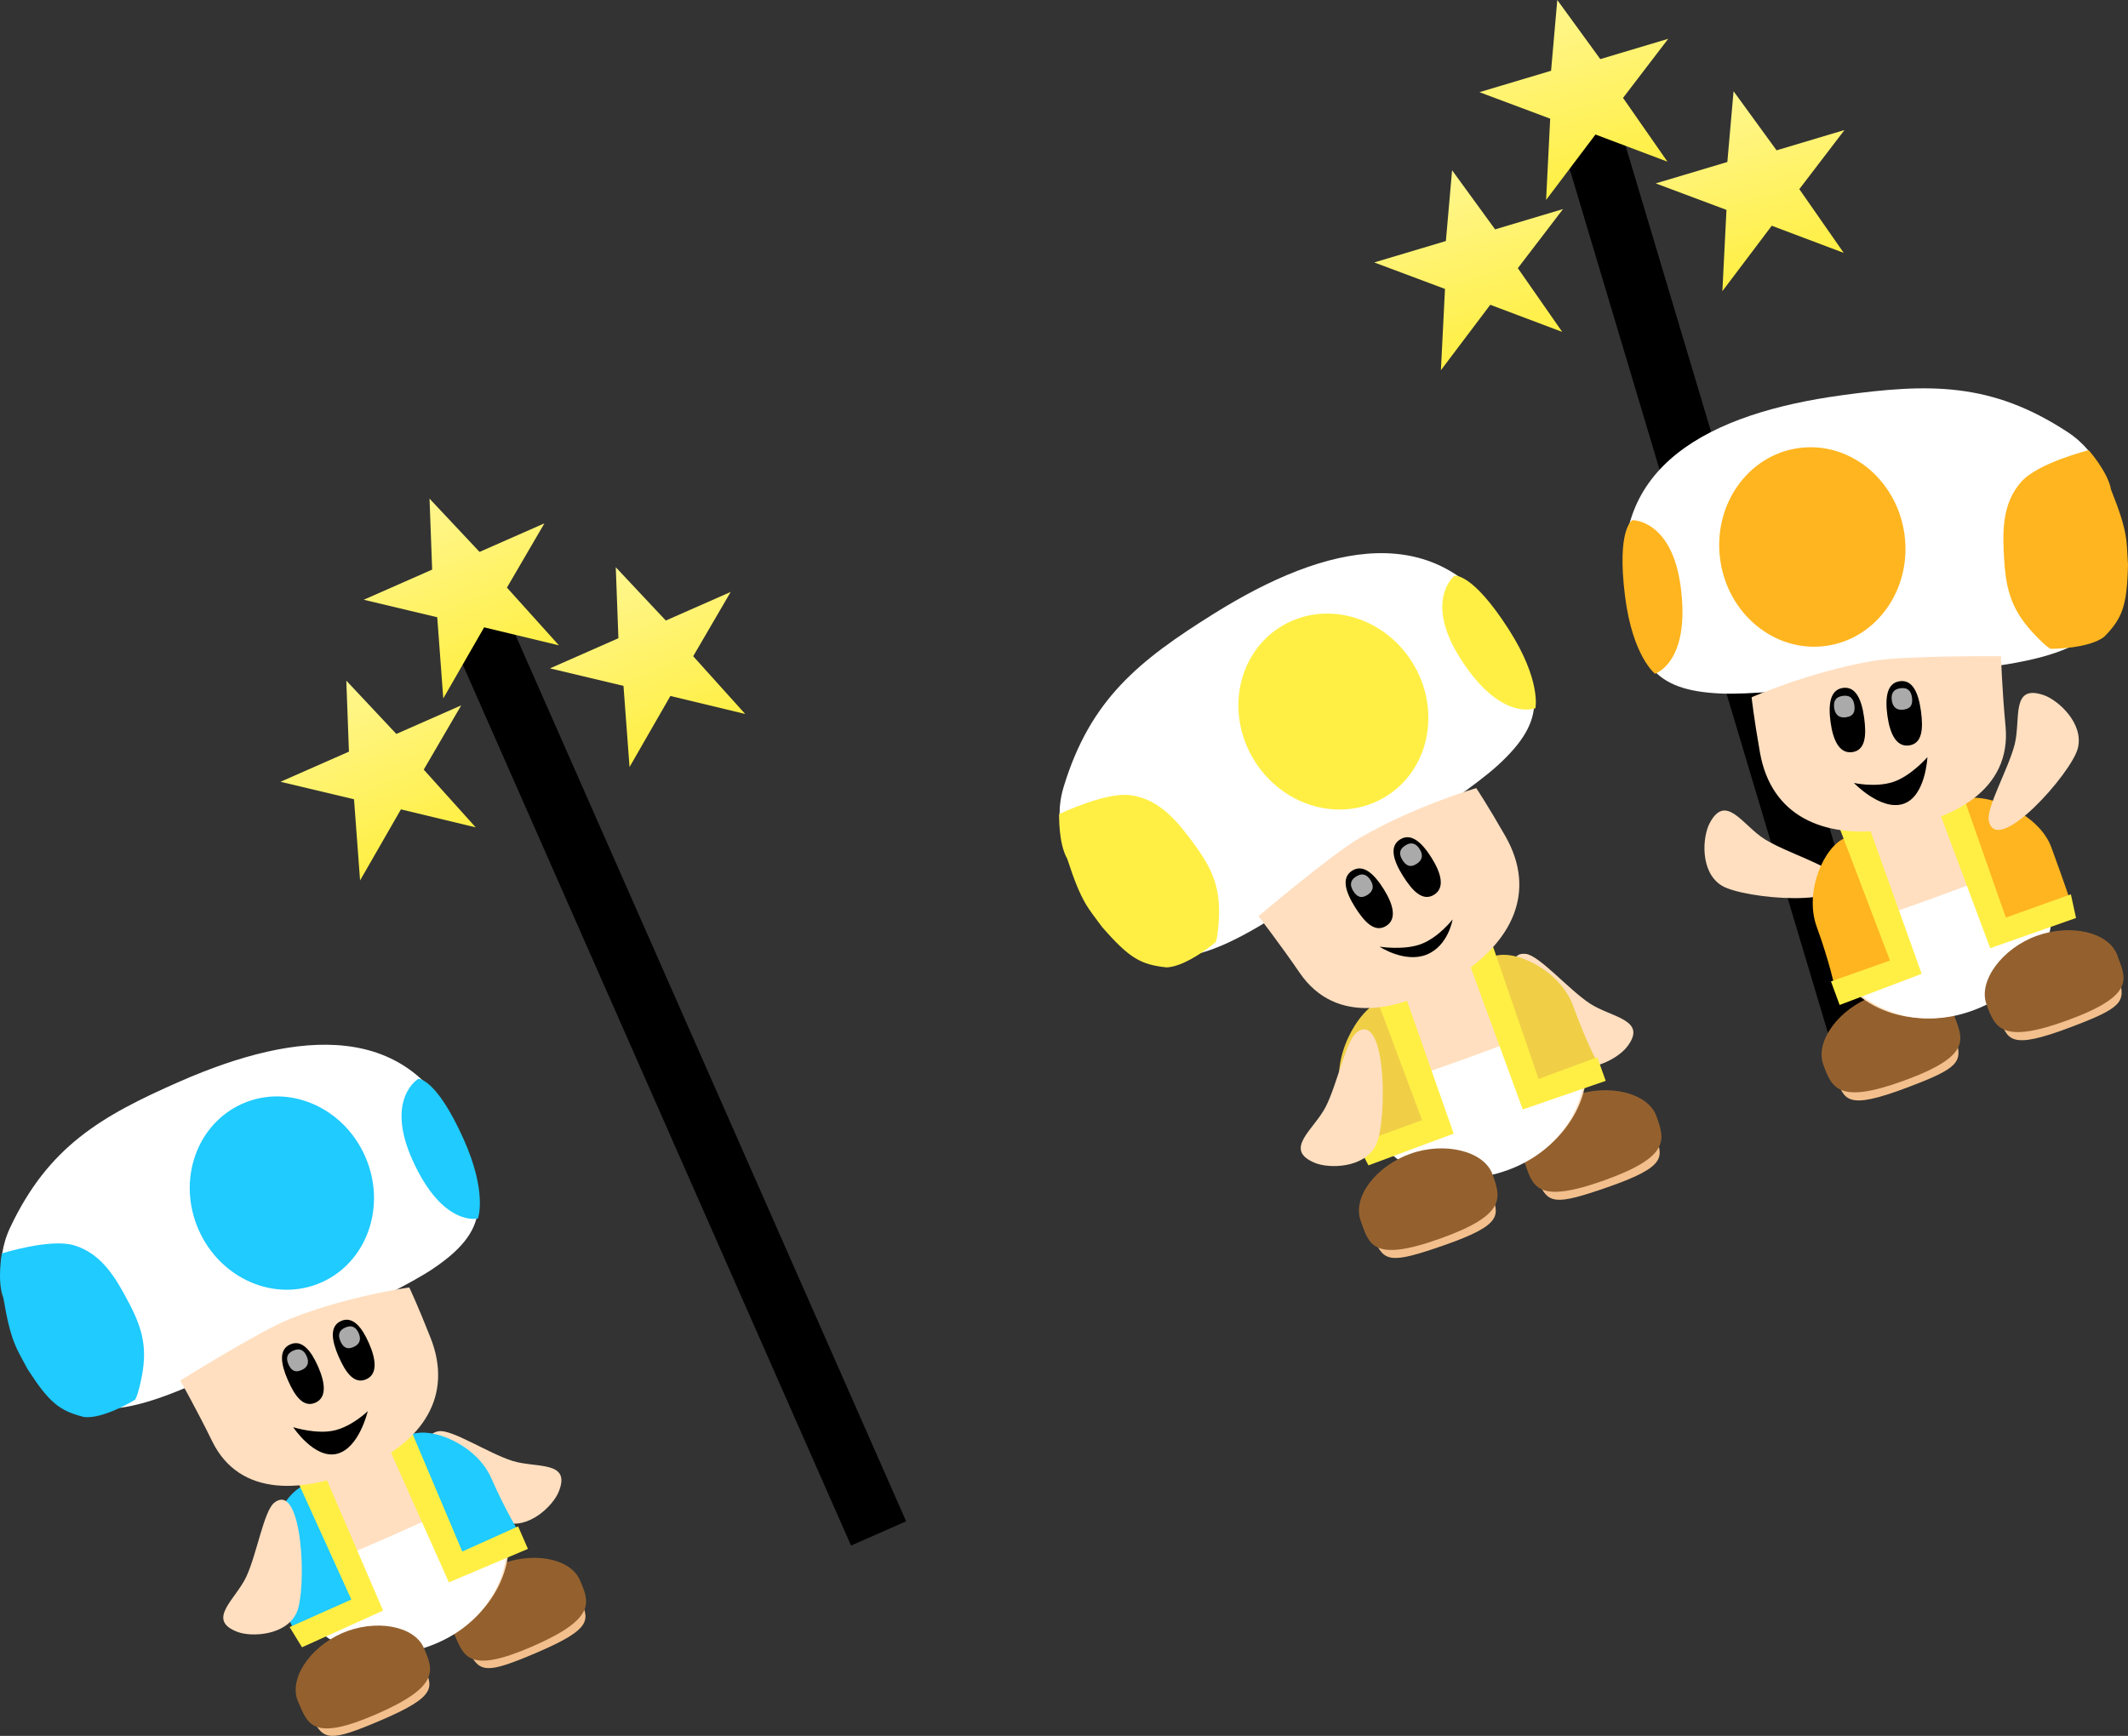 <svg version="1.1" xmlns="http://www.w3.org/2000/svg" xmlns:xlink="http://www.w3.org/1999/xlink" width="242.591" height="197.943" viewBox="0,0,242.591,197.943"><rect x="0" y="0" width="242.591" height="197.943" fill="#333333" stroke="none"/><defs><linearGradient x1="272.649" y1="77.022" x2="306.89" y2="191.587" gradientUnits="userSpaceOnUse" id="color-1"><stop offset="0" stop-color="#000000"/><stop offset="1" stop-color="#000000"/></linearGradient><linearGradient x1="258.45" y1="87.652" x2="264.6" y2="108.231" gradientUnits="userSpaceOnUse" id="color-2"><stop offset="0" stop-color="#fff68e"/><stop offset="1" stop-color="#ffef43"/></linearGradient><linearGradient x1="290.538" y1="78.639" x2="296.689" y2="99.218" gradientUnits="userSpaceOnUse" id="color-3"><stop offset="0" stop-color="#fff68e"/><stop offset="1" stop-color="#ffef43"/></linearGradient><linearGradient x1="270.442" y1="68.236" x2="276.593" y2="88.816" gradientUnits="userSpaceOnUse" id="color-4"><stop offset="0" stop-color="#fff68e"/><stop offset="1" stop-color="#ffef43"/></linearGradient><linearGradient x1="145.174" y1="133.576" x2="193.39" y2="242.998" gradientUnits="userSpaceOnUse" id="color-5"><stop offset="0" stop-color="#000000"/><stop offset="1" stop-color="#000000"/></linearGradient><linearGradient x1="132.406" y1="145.889" x2="141.067" y2="165.544" gradientUnits="userSpaceOnUse" id="color-6"><stop offset="0" stop-color="#fff68e"/><stop offset="1" stop-color="#ffef43"/></linearGradient><linearGradient x1="163.125" y1="132.957" x2="171.786" y2="152.613" gradientUnits="userSpaceOnUse" id="color-7"><stop offset="0" stop-color="#fff68e"/><stop offset="1" stop-color="#ffef43"/></linearGradient><linearGradient x1="141.892" y1="125.133" x2="150.553" y2="144.788" gradientUnits="userSpaceOnUse" id="color-8"><stop offset="0" stop-color="#fff68e"/><stop offset="1" stop-color="#ffef43"/></linearGradient></defs><g transform="translate(-93.231,-68.141)"><g data-paper-data="{&quot;isPaintingLayer&quot;:true}" fill-rule="nonzero" stroke-width="0" stroke-linejoin="miter" stroke-miterlimit="10" stroke-dasharray="" stroke-dashoffset="0" style="mix-blend-mode: normal"><g><path d="M303.602,192.57l-34.241,-114.566l6.577,-1.966l34.241,114.566z" fill="url(#color-1)" stroke="none" stroke-linecap="butt"/><g stroke="#000000" stroke-linecap="round"><path d="M271.415,91.981l-5.15,6.739l5.062,7.269l-8.205,-3.094l-5.628,7.46l0.466,-9.268l-8.067,-3.02l8.168,-2.441l0.708,-8.069l4.903,6.739z" fill="url(#color-2)"/><path d="M303.503,82.968l-5.15,6.739l5.062,7.269l-8.205,-3.094l-5.628,7.46l0.466,-9.268l-8.067,-3.02l8.168,-2.441l0.708,-8.069l4.903,6.739z" fill="url(#color-3)"/><path d="M283.407,72.566l-5.15,6.739l5.062,7.269l-8.205,-3.094l-5.628,7.46l0.466,-9.268l-8.067,-3.02l8.168,-2.441l0.708,-8.069l4.903,6.739z" fill="url(#color-4)"/></g></g><g data-paper-data="{&quot;index&quot;:null}" stroke="none" stroke-linecap="butt"><g data-paper-data="{&quot;index&quot;:null}"><path d="M302.556,191.033c-0.632,-1.73 2.112,-3.796 5.753,-5.126c3.641,-1.33 7.329,-1.086 7.872,0.674c0.835,2.708 0.345,3.355 -5.584,5.59c-6.878,2.593 -7.113,1.404 -8.042,-1.138z" data-paper-data="{&quot;origPos&quot;:null}" fill="#f3c08d"/><path d="M301.087,189.532c-0.971,-2.659 1.788,-6.373 5.696,-7.801c3.908,-1.428 8.254,-0.441 9.225,2.218c0.971,2.659 2.144,4.542 -5.708,7.411c-7.504,2.742 -8.243,0.832 -9.214,-1.827z" data-paper-data="{&quot;origPos&quot;:null}" fill="#94612e"/></g><path d="M289.495,169.119c-2.488,-1.554 -2.181,-5.535 -1.379,-7.079c1.847,-3.556 3.789,0.233 6.277,1.786c2.488,1.554 7.347,2.968 8.15,4.286c2.205,3.619 -10.56,2.561 -13.047,1.007z" data-paper-data="{&quot;origRot&quot;:0,&quot;index&quot;:null}" fill="#ffdfc0"/><g data-paper-data="{&quot;index&quot;:null}"><path d="M302.175,177.557c-2.06,-5.638 -1.005,-8.264 0.227,-11.91c1.395,-4.129 7.137,-5.902 7.137,-5.902c3.893,-1.423 6.351,-1.353 9.923,0.749c3.448,2.029 5.584,4.447 6.957,8.205c2.06,5.638 -1.698,12.191 -8.393,14.637c-6.695,2.446 -13.792,-0.141 -15.852,-5.779z" data-paper-data="{&quot;origPos&quot;:null}" fill="#ffdfc0"/><path d="M301.373,174.904l11.951,-4.242c3.893,-1.423 11.382,-4.255 11.382,-4.255c0,0 1.464,1.087 1.788,2.335c2.334,5.903 -1.698,12.191 -8.393,14.637c-6.695,2.446 -13.316,-0.339 -15.852,-5.779c-0.608,-1.303 -0.877,-2.697 -0.877,-2.697z" data-paper-data="{&quot;origPos&quot;:null}" fill="#ffffff"/></g><g data-paper-data="{&quot;index&quot;:null}"><path d="M321.157,184.166c-0.632,-1.73 2.113,-3.796 5.753,-5.126c3.641,-1.33 7.329,-1.086 7.872,0.674c0.835,2.708 0.345,3.355 -5.584,5.59c-6.878,2.593 -7.113,1.404 -8.042,-1.138z" data-paper-data="{&quot;origPos&quot;:null}" fill="#f3c08d"/><path d="M319.688,182.664c-0.971,-2.659 1.789,-6.373 5.697,-7.801c3.908,-1.428 8.254,-0.441 9.225,2.218c0.971,2.659 2.144,4.542 -5.708,7.411c-7.504,2.742 -8.243,0.832 -9.214,-1.827z" data-paper-data="{&quot;origPos&quot;:null}" fill="#94612e"/></g><g data-paper-data="{&quot;index&quot;:null}"><path d="M308.293,171.43c1.08,2.956 3.128,5.298 1.084,7.429c-1.038,1.083 -6.928,2.069 -6.928,2.069c0,0 -0.664,-3.144 -2.115,-7.116c-1.451,-3.972 0.833,-9.246 3.352,-10.166c2.519,-0.92 3.156,3.812 4.608,7.784z" data-paper-data="{&quot;index&quot;:null,&quot;origPos&quot;:null}" fill="#ffb51f"/><path d="M302.949,182.737l-0.987,-2.686l6.726,-2.38l-5.77,-15.172l3.016,-1.102l6.369,17.791z" data-paper-data="{&quot;index&quot;:null,&quot;origPos&quot;:null}" fill="#ffef45"/></g><g data-paper-data="{&quot;index&quot;:null}"><path d="M318.119,168.295c-1.451,-3.972 -4.092,-7.972 -1.37,-8.967c2.723,-0.995 8.882,1.457 10.333,5.429c1.451,3.972 2.146,6.053 2.146,6.053c0,0 -5.217,3.466 -6.811,3.345c-3.138,-0.238 -3.218,-2.905 -4.298,-5.861z" data-paper-data="{&quot;origPos&quot;:null}" fill="#ffb51f"/><path d="M320.111,176.264l-6.601,-17.706l3.016,-1.102l5.37,15.318l7.414,-2.655l0.587,2.7z" data-paper-data="{&quot;origPos&quot;:null}" fill="#ffef45"/></g><path d="M330.099,153.48c-0.729,2.841 -9.239,12.414 -10.14,8.272c-0.328,-1.508 2.214,-5.884 2.943,-8.725c0.729,-2.841 -0.479,-6.923 3.311,-5.623c1.645,0.564 4.615,3.235 3.886,6.076z" data-paper-data="{&quot;origRot&quot;:0,&quot;index&quot;:null}" fill="#ffdfc0"/><g data-paper-data="{&quot;index&quot;:null}"><path d="M303.169,113.214c9.982,-1.366 17.052,-1.52 25.77,4.197c3.721,2.44 5.23,6.611 5.743,11.032c1.314,11.3 -2.933,14.36 -16.083,15.927c-6.016,0.717 -23.137,3.117 -29.19,2.853c-7.905,-0.344 -9.487,-3.534 -10.707,-11.351c-2.288,-14.661 9.522,-20.612 24.467,-22.657z" data-paper-data="{&quot;origPos&quot;:null}" fill="#ffffff"/><path d="M298.293,119.232c5.802,-0.794 11.196,3.613 12.048,9.843c0.853,6.23 -3.159,11.924 -8.961,12.718c-5.802,0.794 -11.196,-3.613 -12.048,-9.843c-0.853,-6.23 3.159,-11.924 8.961,-12.718z" data-paper-data="{&quot;origPos&quot;:null}" fill="#ffb51f"/><path d="M335.821,132.532c-0.108,4.701 -0.643,6.097 -2.69,8.201c-1.778,1.415 -6.132,1.393 -6.132,1.393c0,0 -0.381,-0.134 -1.652,-1.443c-2.625,-2.704 -3.387,-4.927 -3.624,-8.473c-0.225,-3.371 -0.304,-6.626 1.947,-9.147c1.918,-2.148 7.666,-3.586 7.666,-3.586c0,0 2.196,2.46 2.555,4.508c1.996,4.972 1.741,5.81 1.929,8.546z" data-paper-data="{&quot;origPos&quot;:null,&quot;origRot&quot;:0}" fill="#ffb51f"/><path d="M284.842,135.14c1.106,8.568 -2.941,9.825 -2.941,9.825c0,0 -2.545,-1.979 -3.411,-8.794c-0.988,-7.775 0.836,-8.718 0.836,-8.718c0,0 4.513,-0.086 5.516,7.686z" data-paper-data="{&quot;origPos&quot;:null}" fill="#ffb51f"/></g><path d="M292.914,147.647c0,0 6.645,-2.915 13.791,-4.137c3.689,-0.631 14.633,-0.54 14.633,-0.54c0,0 0.145,4.028 0.522,7.964c0.697,7.295 -5.962,10.799 -13.398,11.817c-7.436,1.018 -13.319,-1.582 -14.596,-8.797c-0.717,-4.052 -0.952,-6.306 -0.952,-6.306z" data-paper-data="{&quot;index&quot;:null}" fill="#ffdfc0"/><path d="M304.572,157.417c0,0 2.427,0.553 4.458,-0.105c2.032,-0.658 3.927,-2.834 3.927,-2.834c0,0 -0.203,4.502 -2.756,5.329c-2.554,0.827 -5.629,-2.39 -5.629,-2.39z" data-paper-data="{&quot;origRot&quot;:0,&quot;index&quot;:null}" fill="#000000"/><g data-paper-data="{&quot;index&quot;:null}"><path d="M303.329,146.583c1.489,-0.204 2.137,1.379 2.414,3.403c0.277,2.024 0.157,3.753 -1.411,3.927c-1.421,0.157 -2.137,-1.379 -2.414,-3.403c-0.277,-2.024 -0.078,-3.723 1.411,-3.927z" data-paper-data="{&quot;origPos&quot;:null}" fill="#000000"/><path d="M302.326,148.869c-0.092,-0.675 0.088,-1.257 0.984,-1.38c0.896,-0.123 1.226,0.39 1.318,1.065c0.092,0.675 -0.042,1.265 -0.983,1.38c-0.854,0.104 -1.226,-0.39 -1.318,-1.065z" data-paper-data="{&quot;origPos&quot;:null}" fill="#aaaaaa"/></g><g data-paper-data="{&quot;index&quot;:null}"><path d="M309.805,145.819c1.489,-0.204 2.137,1.379 2.414,3.403c0.277,2.024 0.157,3.753 -1.411,3.927c-1.421,0.157 -2.137,-1.379 -2.414,-3.403c-0.277,-2.024 -0.078,-3.723 1.411,-3.927z" data-paper-data="{&quot;origPos&quot;:null}" fill="#000000"/><path d="M308.896,147.999c-0.092,-0.675 0.087,-1.257 0.983,-1.38c0.896,-0.123 1.226,0.39 1.318,1.065c0.092,0.675 -0.042,1.264 -0.983,1.38c-0.854,0.104 -1.226,-0.39 -1.318,-1.065z" data-paper-data="{&quot;origPos&quot;:null}" fill="#aaaaaa"/></g></g><g stroke="none" stroke-linecap="butt"><g><path d="M159.306,250.356c1.063,2.425 1.701,3.425 -4.914,6.244c-5.702,2.43 -6.487,2.305 -7.728,-0.174c-0.807,-1.612 1.635,-4.279 5.108,-5.802c3.473,-1.523 6.811,-1.919 7.534,-0.269z" data-paper-data="{&quot;origPos&quot;:null}" fill="#f3c08d"/><path d="M159.329,248.301c1.112,2.536 1.882,4.386 -5.277,7.525c-7.491,3.284 -7.935,1.16 -9.047,-1.377c-1.112,-2.536 1.292,-6.174 5.021,-7.808c3.728,-1.634 8.192,-0.876 9.304,1.66z" data-paper-data="{&quot;origPos&quot;:null}" fill="#94612e"/></g><path d="M143.256,231.343c1.491,-0.234 5.621,2.497 8.354,3.371c2.733,0.874 6.789,-0.074 5.304,3.554c-0.645,1.575 -3.422,4.323 -6.156,3.449c-2.733,-0.874 -11.598,-9.731 -7.502,-10.375z" data-paper-data="{&quot;origRot&quot;:0,&quot;index&quot;:null}" fill="#ffdfc0"/><g><path d="M150.46,240.573c2.358,5.378 -0.908,12.008 -7.295,14.808c-6.387,2.8 -13.476,0.71 -15.834,-4.668c-1.572,-3.585 -1.698,-6.739 -0.633,-10.506c1.103,-3.903 2.793,-5.614 6.507,-7.242c0,0 5.258,-2.631 9.037,-0.657c3.337,1.744 5.859,2.886 8.217,8.265z" data-paper-data="{&quot;origPos&quot;:null}" fill="#ffdfc0"/><path d="M150.436,240.655c1.887,5.561 -0.908,12.008 -7.295,14.808c-6.387,2.8 -13.49,1.082 -15.834,-4.668c-0.615,-1.102 -0.316,-2.861 -0.316,-2.861c0,0 7.209,-3.064 10.923,-4.693l11.317,-5.086c0,0 0.752,1.167 1.204,2.5z" data-paper-data="{&quot;origPos&quot;:null}" fill="#ffffff"/></g><g><path d="M141.513,258.084c1.063,2.425 1.701,3.425 -4.914,6.244c-5.702,2.43 -6.487,2.305 -7.728,-0.174c-0.807,-1.612 1.635,-4.279 5.108,-5.802c3.473,-1.523 6.811,-1.919 7.534,-0.269z" data-paper-data="{&quot;origPos&quot;:null}" fill="#f3c08d"/><path d="M141.536,256.029c1.112,2.536 1.882,4.386 -5.277,7.525c-7.491,3.284 -7.935,1.16 -9.047,-1.377c-1.112,-2.536 1.292,-6.174 5.021,-7.808c3.728,-1.634 8.192,-0.876 9.304,1.66z" data-paper-data="{&quot;origPos&quot;:null}" fill="#94612e"/></g><g><path d="M139.982,231.763c2.403,-1.053 7.585,1.129 9.246,4.918c1.661,3.789 3.319,6.461 3.319,6.461c0,0 -4.83,3.287 -6.297,3.224c-2.886,-0.124 -3.023,-3.165 -4.26,-5.984c-1.661,-3.789 -4.412,-7.565 -2.009,-8.619z" data-paper-data="{&quot;index&quot;:null,&quot;origPos&quot;:null}" fill="#1fcbff"/><path d="M144.404,248.577l-7.534,-16.883l2.877,-1.261l6.185,14.627l6.364,-2.867l1.119,2.565z" data-paper-data="{&quot;index&quot;:null,&quot;origPos&quot;:null}" fill="#ffef45"/></g><g><path d="M132.924,244.812c1.236,2.82 2.983,4.759 0.926,7.05c-1.045,1.164 -7.077,2.243 -7.077,2.243c0,0 -0.917,-1.941 -2.578,-5.73c-1.661,-3.789 1.034,-9.688 3.631,-10.827c2.598,-1.139 3.437,3.475 5.098,7.264z" data-paper-data="{&quot;origPos&quot;:null}" fill="#1fcbff"/><path d="M127.66,255.978l-1.412,-2.305l7.036,-3.139l-6.567,-14.46l2.877,-1.261l7.312,16.98z" data-paper-data="{&quot;origPos&quot;:null}" fill="#ffef45"/></g><path d="M127.04,252.045c-1.209,2.602 -5.112,2.783 -6.707,2.19c-3.675,-1.366 -0.23,-3.707 0.979,-6.309c1.209,-2.602 1.998,-7.49 3.181,-8.428c3.249,-2.576 3.756,9.945 2.547,12.547z" data-paper-data="{&quot;origRot&quot;:0}" fill="#ffdfc0"/><g><g data-paper-data="{&quot;origPos&quot;:null}"><path d="M145.739,197.865c2.974,7.147 3.283,10.616 -3.138,14.941c-4.917,3.311 -20.43,10.052 -25.817,12.527c-11.774,5.408 -16.88,5.023 -21.555,-5.077c-1.829,-3.951 -2.7,-8.202 -0.841,-12.139c4.355,-9.223 10.334,-12.706 19.361,-16.663c13.516,-5.926 26.411,-6.991 31.989,6.412z" data-paper-data="{&quot;origPos&quot;:null}" fill="#ffffff"/><path d="M134.865,200.021c2.47,5.634 0.219,12.066 -5.028,14.367c-5.247,2.3 -11.503,-0.402 -13.973,-6.037c-2.47,-5.634 -0.219,-12.066 5.028,-14.367c5.247,-2.3 11.503,0.402 13.973,6.037z" data-paper-data="{&quot;origPos&quot;:null}" fill="#1fcbff"/><path d="M96.367,224.249c-1.24,-2.379 -1.881,-2.948 -2.754,-8.117c-0.746,-1.893 -0.17,-5.067 -0.17,-5.067c0,0 5.531,-1.735 8.229,-0.922c3.165,0.954 4.762,3.71 6.296,6.639c1.613,3.079 2.112,5.324 1.303,8.921c-0.392,1.742 -0.642,2.048 -0.642,2.048c0,0 -3.622,2.242 -5.829,1.969c-2.783,-0.711 -3.942,-1.603 -6.433,-5.471z" data-paper-data="{&quot;origPos&quot;:null,&quot;origRot&quot;:0}" fill="#1fcbff"/><path d="M140.919,191.159c0,0 2.004,-0.144 5.15,6.848c2.758,6.129 1.645,9.08 1.645,9.08c0,0 -4.02,1.017 -7.472,-6.697c-3.132,-6.999 0.678,-9.231 0.678,-9.231z" data-paper-data="{&quot;origPos&quot;:null}" fill="#1fcbff"/></g><g data-paper-data="{&quot;origPos&quot;:null}"><path d="M142.318,220.698c2.62,6.674 -0.962,11.847 -7.688,14.796c-6.725,2.948 -14.072,3.425 -17.216,-3.019c-1.696,-3.477 -3.632,-6.912 -3.632,-6.912c0,0 9.086,-5.665 12.487,-7.022c6.588,-2.629 13.621,-3.591 13.621,-3.591c0,0 0.955,2.001 2.426,5.748z" data-paper-data="{&quot;origPos&quot;:null}" fill="#ffdfc0"/><path d="M135.154,229.056c0,0 -0.978,4.252 -3.531,4.866c-2.553,0.614 -4.967,-3.037 -4.967,-3.037c0,0 2.693,0.848 4.724,0.36c2.031,-0.488 3.774,-2.189 3.774,-2.189z" data-paper-data="{&quot;origPos&quot;:null,&quot;origRot&quot;:0}" fill="#000000"/><g data-paper-data="{&quot;origPos&quot;:null}"><path d="M135.299,221.326c0.803,1.831 0.99,3.478 -0.276,4.073c-1.397,0.656 -2.38,-0.726 -3.182,-2.556c-0.803,-1.831 -1.07,-3.482 0.276,-4.073c1.347,-0.59 2.38,0.726 3.182,2.556z" data-paper-data="{&quot;origPos&quot;:null}" fill="#000000"/><path d="M134.121,220.165c0.268,0.61 0.21,1.213 -0.556,1.562c-0.845,0.385 -1.258,-0.039 -1.525,-0.649c-0.268,-0.61 -0.254,-1.206 0.556,-1.562c0.81,-0.355 1.258,0.039 1.525,0.649z" data-paper-data="{&quot;origPos&quot;:null}" fill="#aaaaaa"/></g><g data-paper-data="{&quot;origPos&quot;:null}"><path d="M129.504,223.996c0.803,1.831 0.99,3.478 -0.276,4.073c-1.397,0.656 -2.38,-0.726 -3.182,-2.556c-0.803,-1.831 -1.07,-3.482 0.276,-4.073c1.347,-0.59 2.38,0.726 3.182,2.556z" data-paper-data="{&quot;origPos&quot;:null}" fill="#000000"/><path d="M128.194,222.795c0.268,0.61 0.21,1.213 -0.556,1.562c-0.845,0.385 -1.258,-0.039 -1.525,-0.649c-0.268,-0.61 -0.254,-1.206 0.556,-1.562c0.81,-0.355 1.258,0.039 1.525,0.649z" data-paper-data="{&quot;origPos&quot;:null}" fill="#aaaaaa"/></g></g></g></g><g><path d="M190.249,244.381l-48.216,-109.421l6.282,-2.768l48.216,109.421z" fill="url(#color-5)" stroke="none" stroke-linecap="butt"/><g stroke="#000000" stroke-linecap="round"><path d="M145.809,148.573l-4.273,7.327l5.926,6.584l-8.526,-2.051l-4.657,8.102l-0.69,-9.254l-8.38,-1.994l7.801,-3.438l-0.3,-8.095l5.703,6.077z" fill="url(#color-6)"/><path d="M176.528,135.642l-4.273,7.327l5.926,6.584l-8.526,-2.051l-4.657,8.102l-0.69,-9.254l-8.38,-1.994l7.801,-3.438l-0.3,-8.095l5.703,6.077z" fill="url(#color-7)"/><path d="M155.295,127.817l-4.273,7.327l5.926,6.584l-8.526,-2.051l-4.657,8.102l-0.69,-9.254l-8.38,-1.994l7.801,-3.438l-0.3,-8.095l5.703,6.077z" fill="url(#color-8)"/></g></g><g stroke="none" stroke-linecap="butt"><g data-paper-data="{&quot;index&quot;:null}"><path d="M281.896,197.511c0.914,2.547 1.495,3.612 -5.449,6.023c-5.985,2.079 -6.776,1.895 -7.868,-0.719c-0.71,-1.7 1.967,-4.249 5.616,-5.558c3.648,-1.309 7.079,-1.479 7.701,0.254z" data-paper-data="{&quot;origPos&quot;:null}" fill="#f3c08d"/><path d="M282.063,195.417c0.956,2.664 1.612,4.605 -5.908,7.303c-7.868,2.824 -8.173,0.626 -9.129,-2.038c-0.956,-2.664 1.751,-6.205 5.667,-7.61c3.916,-1.405 8.414,-0.319 9.37,2.345z" data-paper-data="{&quot;origPos&quot;:null}" fill="#94612e"/></g><path d="M271.673,189.213c-2.444,-1.622 -8.688,-12.805 -4.481,-12.295c1.532,0.186 4.83,4.024 7.273,5.646c2.444,1.622 6.696,1.823 4.223,4.975c-1.073,1.369 -4.572,3.295 -7.015,1.673z" data-paper-data="{&quot;origRot&quot;:0,&quot;index&quot;:null}" fill="#ffdfc0"/><g data-paper-data="{&quot;index&quot;:null}"><path d="M273.561,186.916c2.027,5.65 -1.768,12.181 -8.477,14.589c-6.709,2.408 -13.791,-0.221 -15.819,-5.87c-1.351,-3.766 -1.259,-6.991 0.091,-10.757c1.398,-3.902 3.241,-5.529 7.143,-6.929c0,0 5.546,-2.315 9.261,-0.036c3.28,2.012 5.772,3.354 7.8,9.003z" data-paper-data="{&quot;origPos&quot;:null}" fill="#ffdfc0"/><path d="M272.478,184.365c0,0 0.685,1.243 1.053,2.633c1.535,5.803 -1.768,12.181 -8.477,14.589c-6.709,2.408 -13.832,0.158 -15.818,-5.87c-0.55,-1.167 -0.122,-2.939 -0.122,-2.939c0,0 7.566,-2.619 11.467,-4.019l11.897,-4.393z" data-paper-data="{&quot;origPos&quot;:null}" fill="#ffffff"/></g><g data-paper-data="{&quot;index&quot;:null}"><path d="M263.211,204.145c0.914,2.547 1.495,3.612 -5.449,6.023c-5.985,2.079 -6.776,1.895 -7.868,-0.719c-0.71,-1.7 1.967,-4.249 5.616,-5.558c3.648,-1.309 7.079,-1.479 7.702,0.254z" data-paper-data="{&quot;origPos&quot;:null}" fill="#f3c08d"/><path d="M254.007,199.706c3.916,-1.405 8.414,-0.319 9.371,2.345c0.956,2.664 1.612,4.605 -5.908,7.303c-7.868,2.824 -8.173,0.626 -9.129,-2.038c-0.956,-2.664 1.751,-6.205 5.667,-7.61z" data-paper-data="{&quot;origPos&quot;:null}" fill="#94612e"/></g><g data-paper-data="{&quot;index&quot;:null}"><path d="M264.938,186.127c-1.428,-3.98 -3.968,-8.023 -1.444,-8.929c2.524,-0.906 7.655,1.682 9.084,5.663c1.428,3.98 2.932,6.821 2.932,6.821c0,0 -5.156,3.013 -6.647,2.846c-2.934,-0.329 -2.861,-3.439 -3.924,-6.401z" data-paper-data="{&quot;index&quot;:null,&quot;origPos&quot;:null}" fill="#f0cf46"/><path d="M266.825,194.653l-6.499,-17.744l3.022,-1.085l5.282,15.349l6.69,-2.478l0.962,2.695z" data-paper-data="{&quot;index&quot;:null,&quot;origPos&quot;:null}" fill="#ffef45"/></g><g data-paper-data="{&quot;index&quot;:null}"><path d="M255.382,190.009c1.063,2.962 2.709,5.062 0.451,7.254c-1.147,1.114 -7.374,1.791 -7.374,1.791c0,0 -0.799,-2.043 -2.227,-6.024c-1.428,-3.98 1.733,-9.807 4.461,-10.786c2.728,-0.979 3.261,3.784 4.689,7.765z" data-paper-data="{&quot;origPos&quot;:null}" fill="#f0cf46"/><path d="M249.232,201.026l-1.278,-2.45l7.395,-2.708l-5.683,-15.205l3.022,-1.085l6.266,17.827z" data-paper-data="{&quot;origPos&quot;:null}" fill="#ffef45"/></g><path d="M250.07,198.752c-1.329,2.615 -5.322,2.659 -6.93,1.996c-3.705,-1.527 -0.102,-3.794 1.227,-6.409c1.329,-2.615 2.31,-7.579 3.552,-8.495c3.411,-2.515 3.48,10.293 2.151,12.908z" data-paper-data="{&quot;origRot&quot;:0,&quot;index&quot;:null}" fill="#ffdfc0"/><g data-paper-data="{&quot;index&quot;:null}"><path d="M231.601,138.126c12.79,-7.998 25.672,-10.988 33.301,1.739c4.068,6.787 4.895,10.249 -0.957,15.575c-4.481,4.078 -19.169,13.197 -24.25,16.498c-11.104,7.216 -16.325,7.585 -22.551,-1.937c-2.435,-3.725 -3.947,-7.894 -2.651,-12.151c3.036,-9.973 8.566,-14.382 17.108,-19.724z" data-paper-data="{&quot;origPos&quot;:null}" fill="#ffffff"/><path d="M239.199,139.627c4.965,-3.105 11.692,-1.3 15.026,4.032c3.334,5.331 2.012,12.17 -2.953,15.275c-4.965,3.105 -11.692,1.3 -15.026,-4.032c-3.334,-5.331 -2.012,-12.17 2.953,-15.275z" data-paper-data="{&quot;origPos&quot;:null}" fill="#ffef45"/><path d="M218.887,173.872c-1.607,-2.222 -2.339,-2.703 -3.989,-7.8c-1.035,-1.803 -0.923,-5.099 -0.923,-5.099c0,0 5.336,-2.575 8.185,-2.154c3.343,0.495 5.366,3.045 7.352,5.779c2.088,2.875 2.926,5.071 2.641,8.828c-0.138,1.82 -0.345,2.166 -0.345,2.166c0,0 -3.33,2.804 -5.602,2.856c-2.919,-0.306 -4.224,-1.036 -7.317,-4.578z" data-paper-data="{&quot;origPos&quot;:null,&quot;origRot&quot;:0}" fill="#ffef45"/><path d="M259.717,143.235c-4.206,-6.613 -0.684,-9.436 -0.684,-9.436c0,0 2.005,-0.443 6.224,6.161c3.698,5.789 3.01,8.939 3.01,8.939c0,0 -3.914,1.625 -8.55,-5.664z" data-paper-data="{&quot;origPos&quot;:null}" fill="#ffef45"/></g><path d="M261.524,158.011c0,0 1.263,1.882 3.306,5.453c3.639,6.36 0.785,12.124 -5.579,16.103c-6.364,3.979 -13.723,5.551 -17.858,-0.499c-2.231,-3.264 -4.698,-6.452 -4.698,-6.452c0,0 8.348,-7.077 11.586,-8.954c6.272,-3.637 13.242,-5.652 13.242,-5.652z" data-paper-data="{&quot;index&quot;:null}" fill="#ffdfc0"/><path d="M258.825,172.979c0,0 -0.471,3.016 -2.962,4.016c-2.491,1 -5.361,-0.905 -5.361,-0.905c0,0 2.849,0.459 4.831,-0.337c1.982,-0.795 3.492,-2.774 3.492,-2.774z" data-paper-data="{&quot;origRot&quot;:0,&quot;index&quot;:null}" fill="#000000"/><g data-paper-data="{&quot;index&quot;:null}"><path d="M256.44,165.975c1.083,1.732 1.517,3.371 0.325,4.16c-1.315,0.871 -2.514,-0.381 -3.598,-2.113c-1.083,-1.732 -1.599,-3.363 -0.325,-4.16c1.274,-0.797 2.514,0.381 3.598,2.113z" data-paper-data="{&quot;origPos&quot;:null}" fill="#000000"/><path d="M253.437,164.545c0.767,-0.479 1.278,-0.148 1.639,0.43c0.361,0.578 0.392,1.195 -0.331,1.662c-0.797,0.515 -1.278,0.147 -1.639,-0.43c-0.361,-0.578 -0.436,-1.182 0.331,-1.662z" data-paper-data="{&quot;origPos&quot;:null}" fill="#aaaaaa"/></g><g data-paper-data="{&quot;index&quot;:null}"><path d="M247.379,167.421c1.274,-0.797 2.514,0.381 3.598,2.113c1.083,1.732 1.517,3.371 0.325,4.16c-1.315,0.871 -2.515,-0.381 -3.598,-2.113c-1.083,-1.732 -1.599,-3.363 -0.325,-4.16z" data-paper-data="{&quot;origPos&quot;:null}" fill="#000000"/><path d="M249.473,168.514c0.361,0.578 0.392,1.195 -0.331,1.662c-0.797,0.515 -1.278,0.148 -1.639,-0.43c-0.361,-0.578 -0.436,-1.182 0.331,-1.662c0.767,-0.479 1.278,-0.148 1.639,0.43z" data-paper-data="{&quot;origPos&quot;:null}" fill="#aaaaaa"/></g></g></g></g></svg>